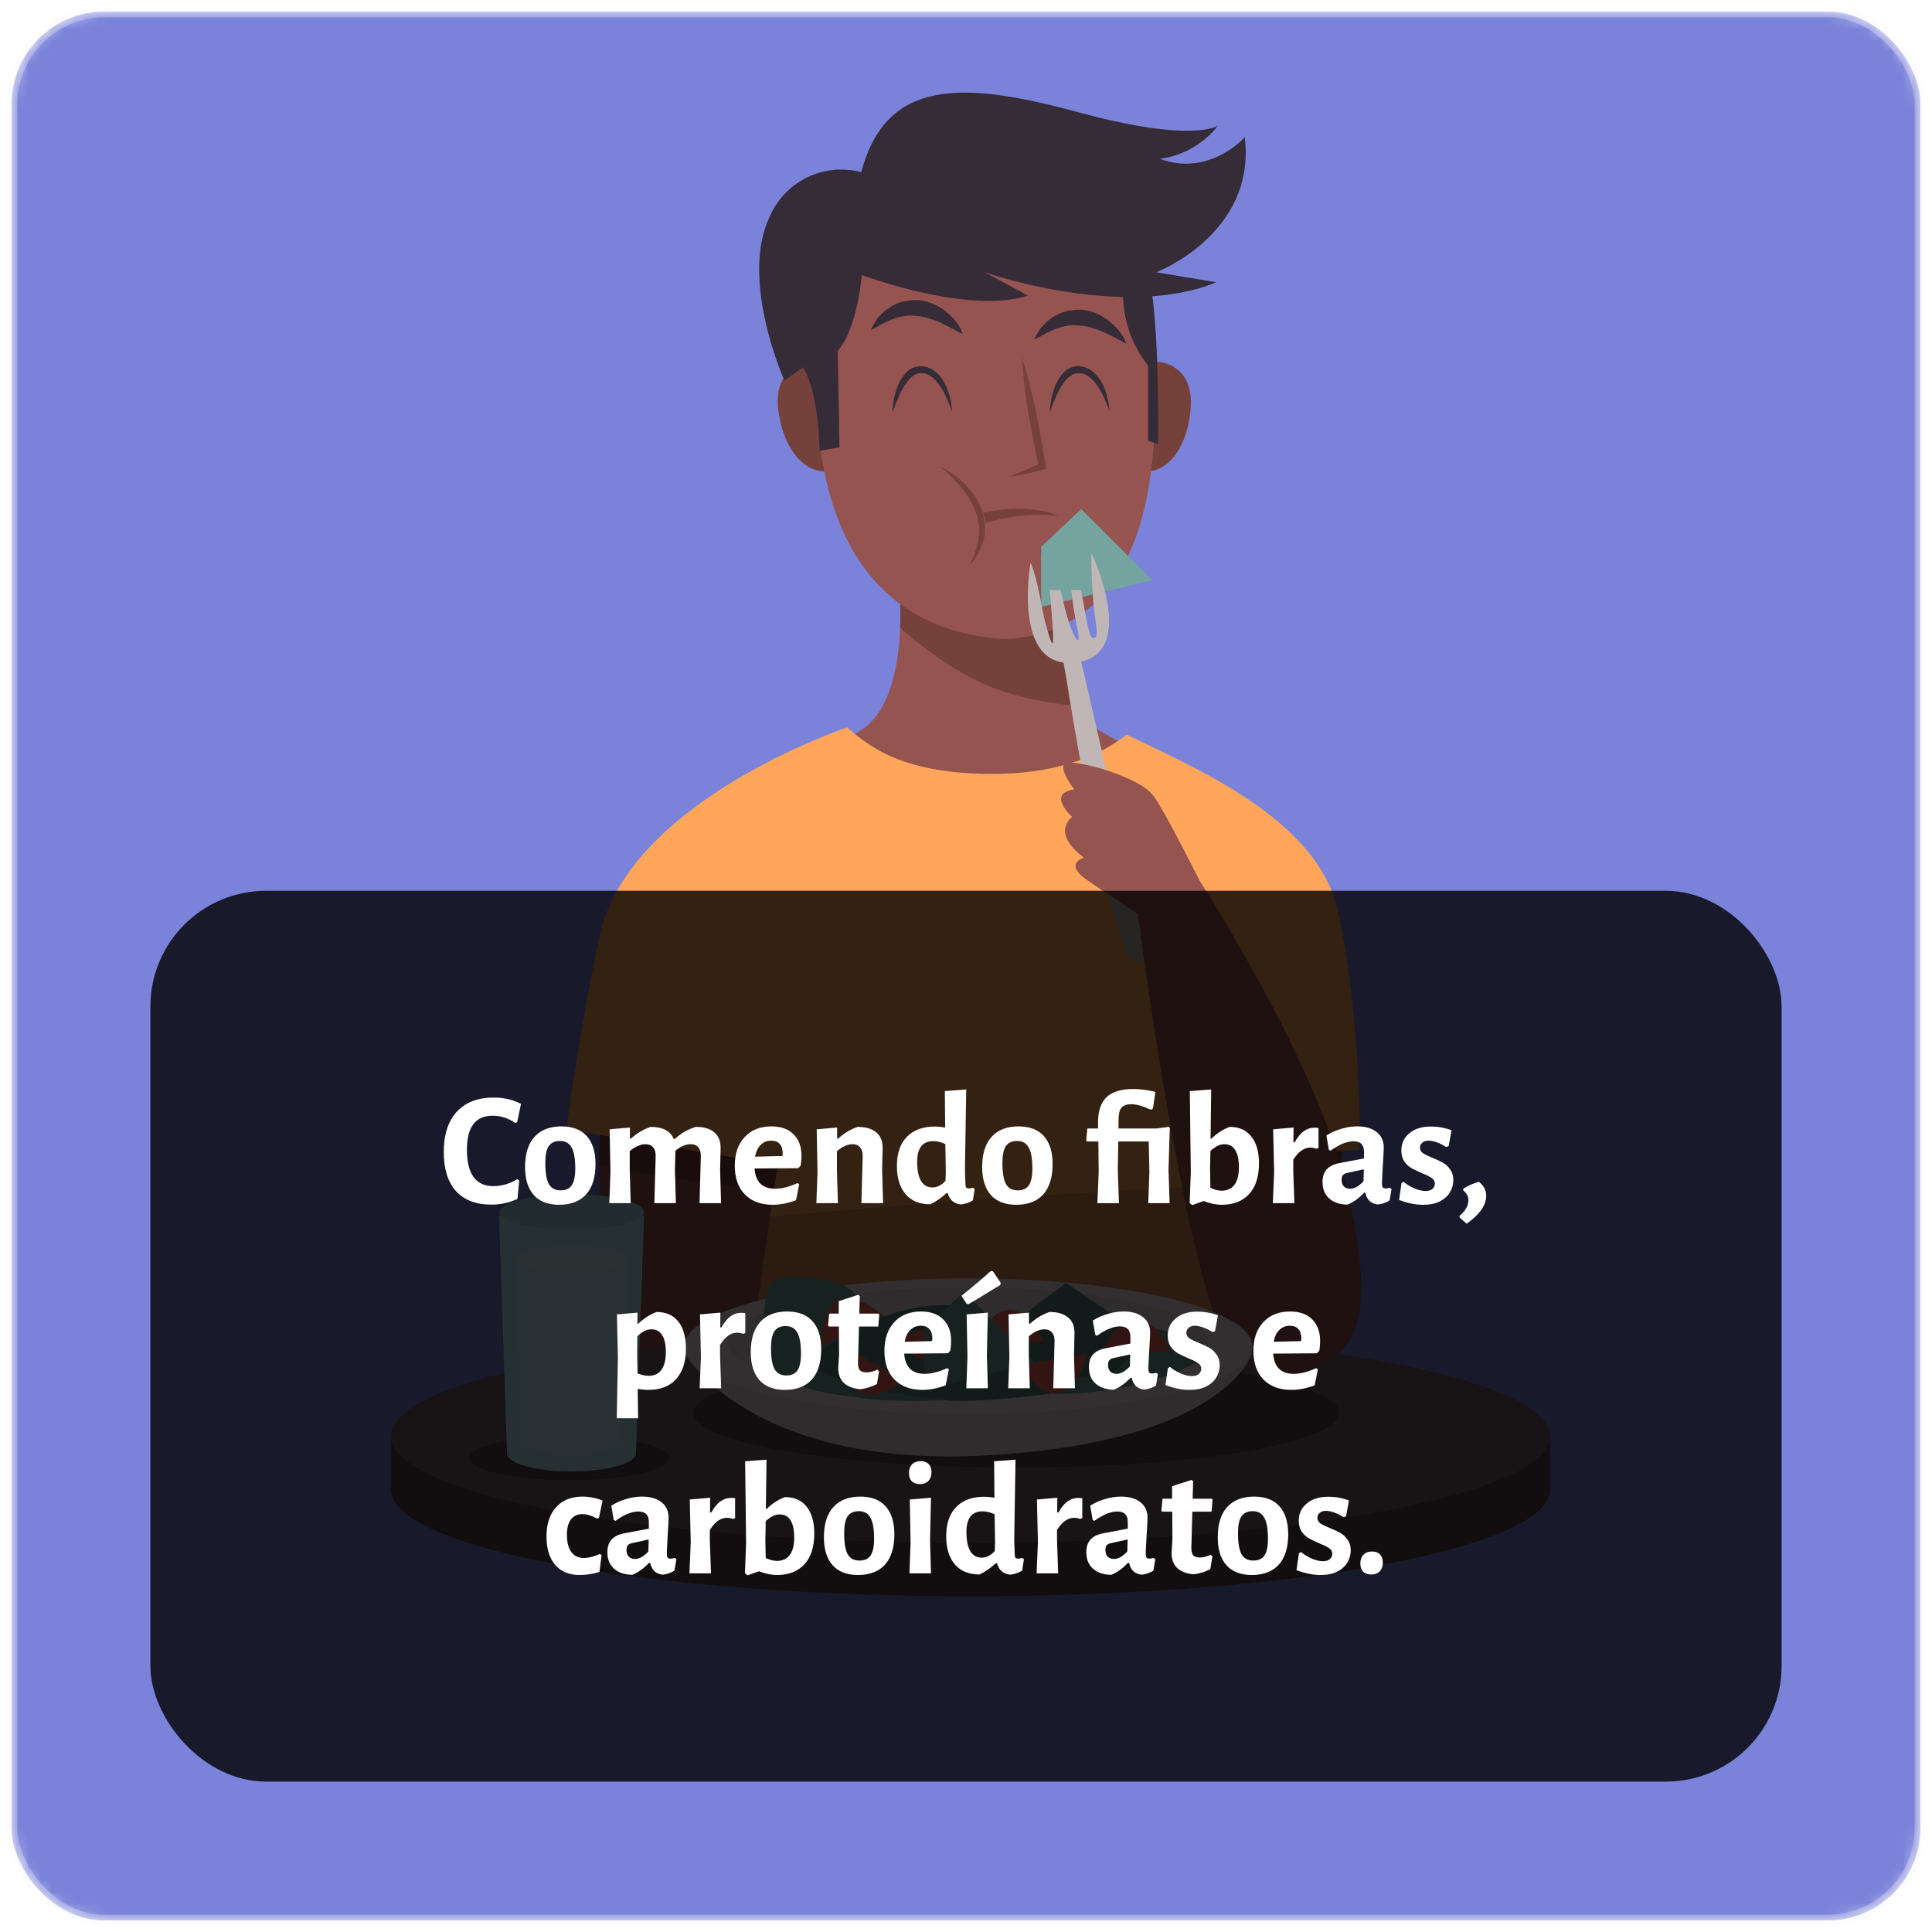 <svg width="167" height="167" viewBox="0 0 167 167" fill="none" xmlns="http://www.w3.org/2000/svg">
<mask id="mask0_136:22594" style="mask-type:alpha" maskUnits="userSpaceOnUse" x="0" y="0" width="167" height="167">
<rect x="1" y="1" width="165" height="165" rx="8" fill="#5988D6" stroke="#EDE6FC" stroke-opacity="0.3"/>
</mask>
<g mask="url(#mask0_136:22594)">
<rect x="1" y="1" width="165" height="165" rx="8" fill="#7A83D9" stroke="#EDE6FC" stroke-opacity="0.3"/>
<g clip-path="url(#clip0_136:22594)">
<path d="M54.883 77.938C58.037 69.473 71.293 65.425 74.666 62.946C79.002 59.792 77.624 49.361 77.624 49.361L84.711 49.545L91.798 49.361C91.798 49.361 90.419 59.792 94.75 62.946C98.123 65.396 111.604 69.444 114.753 77.938C117.901 86.431 114.753 117.822 114.753 117.822H55.938C55.938 117.822 51.734 86.402 54.883 77.938Z" fill="#965450"/>
<path d="M93.118 61.031C89.797 60.691 86.464 60.017 83.575 58.402C81.508 57.238 79.575 55.851 77.809 54.268C77.871 52.639 77.809 51.008 77.624 49.389L84.711 49.574L91.797 49.389C91.797 49.389 90.811 56.816 93.118 61.031Z" fill="#76413B"/>
<path d="M114.753 77.938C117.901 86.402 114.753 117.822 114.753 117.822L100.695 90.433L114.753 77.938Z" fill="#76413B"/>
<path d="M107.533 100.126L117.526 99.359C117.682 91.955 116.5 80.752 115.22 77.298C112.556 70.136 102.621 66.094 97.391 63.499C94.058 66.111 89.537 67.022 84.907 66.89C81.649 66.797 78.062 66.273 75.272 64.445C74.548 63.974 73.859 63.45 73.213 62.877C68.519 65.437 57.281 69.542 54.392 77.292C51.192 85.895 55.471 117.816 55.471 117.816H114.061L107.533 100.126Z" fill="#FFA65B"/>
<path d="M54.225 106.549C54.802 112.973 55.482 117.822 55.482 117.822H114.061L109.004 102.207C90.708 103.268 72.406 104.295 54.225 106.549Z" fill="#D68950"/>
<path d="M67.447 99.192V98.217L51.879 97.514C51.879 97.514 50.725 117.816 57.564 118.272C59.04 118.37 61.6 118.428 64.72 118.462C65.544 112.01 66.473 105.604 67.447 99.192Z" fill="#965450"/>
<path d="M66.865 103.084C67.057 101.788 67.249 100.491 67.441 99.192V98.217L51.873 97.514C51.873 97.514 51.804 98.782 51.798 100.697C56.14 101.596 60.574 102.156 64.933 102.801L66.865 103.084Z" fill="#76413B"/>
<path d="M73.225 62.877C73.225 62.877 54.496 69.139 51.89 80.711C50.304 87.729 48.943 97.629 48.943 97.629L68.37 100.881L69.177 86.616L73.225 62.877Z" fill="#FFA65B"/>
<path d="M127.294 124.148C118.645 121.391 102.436 119.535 83.892 119.535C65.348 119.535 49.157 121.391 40.49 124.148H33.79V128.761C33.79 133.858 56.22 137.986 83.892 137.986C111.564 137.986 133.994 133.858 133.994 128.761V124.148H127.294Z" fill="#594750"/>
<path d="M83.892 133.374C111.563 133.374 133.994 129.243 133.994 124.148C133.994 119.052 111.563 114.922 83.892 114.922C56.221 114.922 33.79 119.052 33.79 124.148C33.79 129.243 56.221 133.374 83.892 133.374Z" fill="#765E69"/>
<path d="M73.974 33.977C72.821 30.425 70.117 31.249 69.863 31.336C69.609 31.422 66.795 31.78 67.28 35.481C67.764 39.183 69.927 41.248 71.95 40.625C74.038 40.296 75.127 37.551 73.974 33.977Z" fill="#76413B"/>
<path d="M102.92 35.268C103.186 31.543 100.366 31.295 100.101 31.278C99.835 31.261 97.085 30.546 96.151 34.161C95.217 37.776 96.462 40.475 98.561 40.683C100.614 41.15 102.644 39.01 102.92 35.268Z" fill="#76413B"/>
<path d="M70.803 27.536C72.221 11.967 84.065 12.838 85.172 12.953C86.285 12.838 98.123 11.961 99.541 27.536C100.972 43.197 98.083 54.671 86.856 55.248C73.721 54.383 69.373 43.197 70.803 27.536Z" fill="#965450"/>
<path d="M88.338 30.869C88.821 32.403 89.221 33.962 89.537 35.539C89.699 36.323 89.86 37.108 89.999 37.898C90.137 38.688 90.264 39.483 90.379 40.273L90.414 40.533L90.189 40.59C89.24 40.851 88.277 41.06 87.306 41.219C88.188 40.781 89.093 40.406 89.999 40.066L89.814 40.383C89.629 39.599 89.462 38.82 89.312 38.03C89.162 37.24 89.018 36.45 88.88 35.66C88.618 34.073 88.437 32.474 88.338 30.869Z" fill="#76413B"/>
<path d="M97.35 29.715L96.987 29.514L96.583 29.294L96.064 29.023C95.874 28.937 95.678 28.827 95.459 28.735C95.241 28.635 95.017 28.547 94.79 28.47C94.565 28.372 94.317 28.331 94.087 28.251C93.848 28.195 93.605 28.158 93.36 28.141L92.997 28.112H92.639C92.404 28.128 92.171 28.165 91.942 28.222C91.705 28.262 91.498 28.366 91.278 28.424C91.17 28.451 91.067 28.496 90.973 28.556L90.679 28.689C90.503 28.764 90.332 28.849 90.166 28.943C90.022 29.035 89.877 29.11 89.768 29.173L89.387 29.364C89.443 29.235 89.506 29.11 89.578 28.989C89.641 28.873 89.722 28.729 89.825 28.568C89.937 28.388 90.07 28.224 90.223 28.078C90.391 27.881 90.585 27.708 90.8 27.565C91.034 27.386 91.287 27.235 91.555 27.115C91.849 26.98 92.159 26.887 92.478 26.838C92.645 26.838 92.812 26.786 92.98 26.775C93.147 26.763 93.314 26.775 93.481 26.775C93.812 26.804 94.139 26.87 94.456 26.971C94.75 27.074 95.034 27.206 95.303 27.363C95.43 27.444 95.557 27.518 95.672 27.599L96.001 27.859C96.194 28.018 96.375 28.192 96.543 28.378C96.79 28.654 97.005 28.958 97.183 29.283C97.252 29.421 97.308 29.566 97.35 29.715Z" fill="#352C38"/>
<path d="M83.2 28.885L82.837 28.683L82.427 28.464L81.914 28.193C81.718 28.107 81.522 27.997 81.338 27.905C81.153 27.812 80.899 27.72 80.669 27.64C80.438 27.559 80.196 27.501 79.96 27.42C79.721 27.364 79.478 27.327 79.233 27.311L78.876 27.282H78.518C78.281 27.298 78.045 27.335 77.814 27.392C77.584 27.432 77.371 27.536 77.151 27.593C77.044 27.623 76.941 27.668 76.846 27.726L76.558 27.859C76.381 27.932 76.21 28.016 76.044 28.112C75.894 28.205 75.756 28.28 75.641 28.343C75.416 28.464 75.266 28.533 75.266 28.533C75.321 28.404 75.385 28.279 75.456 28.159C75.52 28.043 75.6 27.899 75.698 27.738C75.81 27.556 75.945 27.391 76.102 27.247C76.269 27.05 76.463 26.877 76.679 26.734C76.914 26.558 77.167 26.408 77.434 26.285C77.729 26.15 78.042 26.057 78.362 26.008C78.524 26.008 78.691 25.956 78.858 25.944C79.025 25.933 79.193 25.944 79.366 25.944C79.695 25.974 80.02 26.04 80.334 26.14C80.629 26.243 80.913 26.374 81.182 26.532C81.309 26.613 81.441 26.688 81.557 26.769L81.88 27.028C82.075 27.185 82.257 27.359 82.422 27.547C82.671 27.822 82.885 28.126 83.062 28.453C83.123 28.592 83.169 28.736 83.2 28.885Z" fill="#352C38"/>
<path d="M95.915 35.591L95.776 35.199C95.69 34.951 95.54 34.622 95.355 34.207C95.148 33.761 94.882 33.344 94.565 32.968C94.398 32.774 94.204 32.605 93.989 32.466C93.877 32.407 93.761 32.355 93.643 32.31L93.458 32.264H93.412H93.291H93.066L92.928 32.304C92.835 32.304 92.72 32.397 92.616 32.431C92.398 32.575 92.203 32.752 92.04 32.956C91.88 33.156 91.739 33.37 91.619 33.596C91.498 33.815 91.394 34.028 91.302 34.23C91.123 34.634 90.973 34.986 90.887 35.234L90.742 35.626C90.742 35.626 90.742 35.47 90.771 35.205C90.807 34.837 90.871 34.473 90.962 34.115C91.025 33.872 91.105 33.633 91.198 33.4C91.3 33.13 91.431 32.873 91.59 32.633C91.768 32.359 91.995 32.121 92.259 31.93C92.416 31.83 92.587 31.754 92.766 31.705L93.06 31.647H93.285C93.638 31.68 93.978 31.797 94.277 31.987C94.544 32.169 94.778 32.395 94.969 32.656C95.143 32.885 95.288 33.135 95.401 33.4C95.508 33.629 95.595 33.866 95.661 34.109C95.761 34.466 95.831 34.83 95.868 35.199C95.892 35.329 95.907 35.46 95.915 35.591Z" fill="#352C38"/>
<path d="M82.301 35.591L82.156 35.199C82.034 34.861 81.893 34.53 81.736 34.207C81.528 33.761 81.263 33.344 80.946 32.968C80.778 32.774 80.584 32.605 80.369 32.466C80.258 32.405 80.142 32.353 80.023 32.31L79.844 32.264H79.798H79.764C79.844 32.264 79.764 32.264 79.798 32.264H79.677H79.452L79.308 32.304C79.216 32.304 79.1 32.397 78.997 32.431C78.788 32.577 78.604 32.754 78.449 32.956C78.291 33.157 78.15 33.371 78.028 33.596C77.907 33.815 77.803 34.028 77.711 34.23C77.532 34.634 77.382 34.986 77.301 35.234L77.157 35.626C77.148 35.486 77.148 35.345 77.157 35.205C77.196 34.837 77.261 34.473 77.353 34.115C77.412 33.871 77.49 33.632 77.584 33.4C77.685 33.129 77.819 32.872 77.982 32.633C78.156 32.358 78.381 32.119 78.645 31.93C78.802 31.83 78.973 31.754 79.152 31.705L79.446 31.647H79.677C80.028 31.68 80.366 31.797 80.663 31.987C80.93 32.169 81.164 32.395 81.355 32.656C81.531 32.884 81.677 33.134 81.787 33.4C81.893 33.63 81.982 33.867 82.053 34.109C82.15 34.466 82.22 34.831 82.26 35.199C82.301 35.435 82.301 35.591 82.301 35.591Z" fill="#352C38"/>
<path d="M81.263 40.337C81.399 40.393 81.532 40.459 81.661 40.533C82.005 40.718 82.335 40.93 82.647 41.167C82.849 41.327 83.041 41.498 83.223 41.68C83.442 41.879 83.645 42.095 83.829 42.326C84.253 42.823 84.59 43.389 84.826 43.998C84.942 44.313 85.026 44.64 85.074 44.973C85.074 45.134 85.12 45.301 85.132 45.463V45.941C85.118 46.243 85.064 46.542 84.97 46.829C84.912 47.091 84.816 47.343 84.688 47.579C84.602 47.782 84.493 47.976 84.365 48.156L84.065 48.571C83.892 48.796 83.788 48.917 83.788 48.917C83.788 48.917 83.852 48.767 83.967 48.513L84.175 48.057C84.255 47.86 84.322 47.658 84.376 47.452C84.466 47.221 84.525 46.978 84.549 46.731C84.607 46.464 84.632 46.191 84.624 45.918C84.624 45.774 84.624 45.636 84.624 45.486C84.624 45.336 84.578 45.203 84.549 45.053C84.503 44.76 84.426 44.472 84.319 44.194C84.211 43.913 84.084 43.639 83.938 43.375C83.793 43.118 83.634 42.87 83.46 42.632C83.149 42.199 82.806 41.79 82.433 41.409C82.266 41.248 82.122 41.08 81.978 40.954C81.834 40.827 81.713 40.706 81.603 40.619L81.263 40.337Z" fill="#76413B"/>
<path d="M91.619 44.627L91.336 44.586C91.157 44.557 90.898 44.546 90.587 44.517C90.275 44.488 89.918 44.488 89.537 44.517H88.961C88.759 44.517 88.557 44.557 88.384 44.575L87.778 44.632L87.202 44.736L86.666 44.834C86.505 44.861 86.347 44.9 86.193 44.95L85.218 45.197L84.982 44.315L86.031 44.125C86.193 44.125 86.36 44.062 86.545 44.056L87.121 44.015L87.732 43.981H88.367C88.58 43.981 88.793 43.981 89.001 44.021L89.606 44.09C89.8 44.113 89.993 44.145 90.183 44.188C90.356 44.229 90.523 44.252 90.679 44.292C90.999 44.384 91.313 44.495 91.619 44.627Z" fill="#76413B"/>
<path d="M69.396 31.751C69.396 31.751 70.694 33.337 70.838 38.959L72.567 38.67L72.279 22.957C72.279 22.957 82.947 27.426 88.857 25.552L85.109 23.534C85.109 23.534 97.074 27.715 105.146 24.399L99.957 23.534C99.957 23.534 108.606 20.218 107.597 11.858C107.597 11.858 104.57 15.317 100.245 13.732C102.241 13.474 104.055 12.438 105.29 10.848C105.29 10.848 103.272 12.434 93.181 9.695C83.091 6.956 76.604 6.812 74.442 14.885C72.873 14.466 71.205 14.629 69.748 15.345C68.29 16.06 67.141 17.279 66.513 18.777C63.918 24.255 67.81 32.904 67.81 32.904L69.396 31.751Z" fill="#352C38"/>
<path d="M74.585 22.669C74.585 22.669 74.297 29.588 71.558 31.03C68.819 32.471 68.531 23.534 68.531 23.534L74.585 22.669Z" fill="#352C38"/>
<path d="M97.073 25.12C97.019 27.468 97.783 29.761 99.236 31.607V38.094L100.101 38.382C100.101 38.382 100.245 29.588 99.524 24.976C98.803 20.363 97.073 25.12 97.073 25.12Z" fill="#352C38"/>
<path d="M91.734 55.738C92.236 59.4 96.924 89.141 99.092 82.199C99.092 82.199 95.298 64.866 93.112 55.732C92.653 55.757 92.193 55.759 91.734 55.738Z" fill="#C1B6B6"/>
<path d="M90 47.269L93.46 44L99.612 50.153L90 52.459V47.269Z" fill="#74A3A0"/>
<path d="M89.082 48.623C89.082 48.623 87.404 57.941 92.98 57.272C98.555 56.603 94.34 47.804 94.34 47.804C94.32 49.84 94.449 51.875 94.727 53.893C94.727 53.893 95.032 55.484 94.381 55.081C93.85 54.752 93.516 49.378 92.443 47.896C92.446 49.988 92.66 52.075 93.083 54.123C93.608 56.43 92.703 55.208 92.034 52.52C91.492 50.352 91.094 48.242 90.742 48.271C90.391 48.3 90.99 53.08 91.031 55.063C91.059 56.217 90.783 55.392 90.333 53.743C90.068 52.74 89.739 50.185 89.082 48.623Z" fill="#C1B6B6"/>
<path d="M116.621 103.493C114.153 92.244 103.705 76.139 103.705 76.139C102.009 72.794 100.297 69.531 99.668 68.746C98.325 67.017 92.53 65.523 92.022 66.013C91.515 66.503 92.859 68.245 92.859 68.245C92.859 68.245 90.425 68.377 92.674 70.621C92.674 70.621 90.771 71.935 93.689 74.132C93.689 74.132 91.959 74.639 93.85 75.989C95.488 77.142 97.731 78.589 98.348 78.987C99.501 87.636 103.082 112.194 106.276 116.329C106.79 116.992 110.93 120.365 112.654 118.704C112.964 118.693 113.267 118.612 113.542 118.468C116.892 116.623 119.066 114.743 116.621 103.493Z" fill="#965450"/>
<path d="M57.852 126.022C57.852 127.083 53.995 127.948 49.203 127.948C44.411 127.948 40.583 127.083 40.583 126.022C40.583 124.961 44.463 124.119 49.226 124.119C53.989 124.119 57.852 124.955 57.852 126.022Z" fill="#594750"/>
<path d="M55.673 105.091H43.137L43.829 125.635C43.829 126.494 46.331 127.192 49.399 127.192C52.467 127.192 54.958 126.494 54.969 125.635L55.673 105.091Z" fill="#BDEEFF"/>
<path d="M43.177 104.768C43.177 105.621 45.974 106.307 49.428 106.307C52.882 106.307 55.672 105.621 55.672 104.768C55.672 103.914 52.876 103.228 49.428 103.228C45.98 103.228 43.177 103.937 43.177 104.768Z" fill="#A9D5E0"/>
<g opacity="0.4">
<path opacity="0.6" d="M54.254 108.591H44.555L45.092 124.488C45.092 125.157 47.029 125.693 49.405 125.693C51.78 125.693 53.706 125.157 53.718 124.488L54.254 108.591Z" fill="white"/>
<path opacity="0.4" d="M49.428 109.998C52.141 109.998 54.341 109.455 54.341 108.787C54.341 108.118 52.141 107.576 49.428 107.576C46.715 107.576 44.515 108.118 44.515 108.787C44.515 109.455 46.715 109.998 49.428 109.998Z" fill="white"/>
</g>
<path d="M87.859 126.852C103.273 126.852 115.768 124.73 115.768 122.112C115.768 119.495 103.273 117.372 87.859 117.372C72.446 117.372 59.951 119.495 59.951 122.112C59.951 124.73 72.446 126.852 87.859 126.852Z" fill="#594750"/>
<path d="M59.138 116.946C59.138 116.946 64.737 126.996 85.432 125.791C106.127 124.586 108.243 116.946 108.243 116.946H59.138Z" fill="#E8DADB"/>
<path d="M83.696 122.256C97.256 122.256 108.248 119.626 108.248 116.381C108.248 113.136 97.256 110.505 83.696 110.505C70.136 110.505 59.144 113.136 59.144 116.381C59.144 119.626 70.136 122.256 83.696 122.256Z" fill="#FDEDEE"/>
<path d="M83.696 120.838C95.177 120.838 104.483 118.695 104.483 116.052C104.483 113.409 95.177 111.266 83.696 111.266C72.216 111.266 62.909 113.409 62.909 116.052C62.909 118.695 72.216 120.838 83.696 120.838Z" fill="#E8DADB"/>
<path d="M73.744 120.723C73.744 120.723 65.302 120.192 65.838 115.96C66.374 111.727 65.302 109.432 71.408 110.666C77.515 111.9 70.688 115.608 79.135 115.608C87.582 115.608 84.521 120.901 84.521 120.901C84.521 120.901 77.157 121.432 73.744 120.723Z" fill="#74A3A0"/>
<path d="M69.875 117.615C69.875 117.615 75.451 112.621 81.984 112.811C88.517 113.002 82.18 121.074 82.18 121.074C82.18 121.074 71.414 120.117 69.875 117.615Z" fill="#5D8584"/>
<path d="M80.254 117.615C80.254 117.615 88.326 112.425 92.559 113.774C92.559 113.774 90.442 118.387 94.669 119.921C94.669 119.921 86.216 121.27 82.18 121.074C78.143 120.878 80.254 117.615 80.254 117.615Z" fill="#5D8584"/>
<path d="M91.019 120.498C91.019 120.498 95.442 115.504 98.705 114.928C101.969 114.351 103.705 117.615 103.705 117.615C103.705 117.615 99.092 120.498 91.019 120.498Z" fill="#74A3A0"/>
<path d="M86.775 114.928L92.155 110.891L99.461 115.885L96.001 118.768C96.001 118.768 88.903 120.694 86.775 114.928Z" fill="#5D8584"/>
<path d="M71.028 116.271C71.028 116.271 70.838 109.161 76.413 113.774L71.028 116.271Z" fill="#FC6A5A"/>
<path d="M93.966 117.061C93.966 117.061 92.236 123.98 88.107 118.001L93.966 117.061Z" fill="#FC6A5A"/>
<path d="M95.257 117.015C95.257 117.015 97.789 110.367 101.185 116.755L95.257 117.015Z" fill="#FC6A5A"/>
<path d="M84.319 116.329C84.319 116.329 86.683 109.617 90.241 115.919L84.319 116.329Z" fill="#FC6A5A"/>
<path d="M83.016 113.97C83.016 113.97 82.185 121.034 77.33 115.666L83.016 113.97Z" fill="#FC6A5A"/>
<path d="M78.178 119.362C78.178 119.362 72.862 123.398 73.335 116.623L78.178 119.362Z" fill="#FC6A5A"/>
<path d="M79.873 114.922L83.333 111.652L89.485 117.805L79.873 120.111V114.922Z" fill="#74A3A0"/>
<rect x="90" y="48" width="4" height="3" fill="#74A3A0"/>
</g>
</g>
<g filter="url(#filter0_b_136:22594)">
<rect x="13" y="77" width="141" height="77" rx="10" fill="black" fill-opacity="0.8"/>
</g>
<path d="M42.67 94.872C43.547 94.872 44.336 95.054 45.036 95.418L44.7 97L44.546 97.07C44.266 96.874 43.958 96.72 43.622 96.608C43.286 96.496 42.941 96.44 42.586 96.44C41.102 96.44 40.36 97.415 40.36 99.366C40.36 100.421 40.551 101.214 40.934 101.746C41.326 102.269 41.895 102.53 42.642 102.53C42.987 102.53 43.342 102.479 43.706 102.376C44.079 102.264 44.415 102.115 44.714 101.928L44.882 102.026L44.728 103.636C44.019 103.963 43.272 104.126 42.488 104.126C41.144 104.126 40.117 103.734 39.408 102.95C38.708 102.166 38.358 101.041 38.358 99.576C38.358 98.083 38.731 96.925 39.478 96.104C40.234 95.283 41.298 94.872 42.67 94.872ZM48.535 97.364C49.487 97.364 50.215 97.644 50.719 98.204C51.224 98.764 51.475 99.571 51.475 100.626C51.475 101.765 51.205 102.637 50.663 103.244C50.122 103.841 49.343 104.14 48.325 104.14C47.373 104.14 46.645 103.86 46.142 103.3C45.638 102.74 45.386 101.933 45.386 100.878C45.386 99.739 45.656 98.871 46.197 98.274C46.739 97.667 47.518 97.364 48.535 97.364ZM48.41 98.624C47.962 98.624 47.635 98.773 47.429 99.072C47.233 99.371 47.136 99.851 47.136 100.514C47.136 101.373 47.238 101.984 47.444 102.348C47.649 102.712 47.985 102.894 48.452 102.894C48.9 102.894 49.221 102.749 49.417 102.46C49.623 102.161 49.725 101.676 49.725 101.004C49.725 100.155 49.618 99.548 49.404 99.184C49.198 98.811 48.867 98.624 48.41 98.624ZM60.467 104L60.579 99.94C60.579 99.249 60.285 98.904 59.697 98.904C59.277 98.904 58.839 99.091 58.381 99.464L58.339 101.144L58.423 104H56.561L56.673 99.94C56.683 99.604 56.608 99.347 56.449 99.17C56.3 98.993 56.081 98.904 55.791 98.904C55.381 98.904 54.928 99.1 54.433 99.492V101.13L54.517 104H52.669L52.767 101.312L52.697 97.616L54.447 97.462V98.414H54.545C55.059 97.947 55.623 97.611 56.239 97.406C57.285 97.406 57.952 97.756 58.241 98.456H58.325C58.857 97.961 59.464 97.611 60.145 97.406C60.855 97.406 61.391 97.569 61.755 97.896C62.129 98.213 62.306 98.675 62.287 99.282L62.245 101.144L62.329 104H60.467ZM69.002 100.976L65.222 101.004C65.306 102.171 65.899 102.754 67 102.754C67.579 102.754 68.223 102.591 68.932 102.264L69.086 102.362L68.806 103.748C68.097 104.009 67.43 104.14 66.804 104.14C65.778 104.14 64.97 103.841 64.382 103.244C63.804 102.647 63.514 101.821 63.514 100.766C63.514 99.721 63.799 98.895 64.368 98.288C64.938 97.672 65.708 97.364 66.678 97.364C67.509 97.364 68.148 97.593 68.596 98.05C69.054 98.498 69.282 99.128 69.282 99.94C69.282 100.155 69.259 100.425 69.212 100.752L69.002 100.976ZM67.658 99.73C67.658 99.357 67.574 99.077 67.406 98.89C67.238 98.694 66.991 98.596 66.664 98.596C66.3 98.596 65.997 98.717 65.754 98.96C65.512 99.193 65.348 99.534 65.264 99.982L67.63 99.926L67.658 99.73ZM74.57 99.94C74.579 99.613 74.505 99.361 74.346 99.184C74.197 98.997 73.977 98.904 73.688 98.904C73.268 98.904 72.82 99.105 72.344 99.506V101.13L72.428 104H70.566L70.664 101.312L70.594 97.616L72.358 97.462V98.414H72.456C72.969 97.947 73.529 97.611 74.136 97.406C74.845 97.406 75.387 97.569 75.76 97.896C76.133 98.213 76.311 98.675 76.292 99.282L76.25 101.144L76.334 104H74.458L74.57 99.94ZM83.408 101.13L83.45 102.306C83.45 102.465 83.469 102.577 83.506 102.642C83.553 102.698 83.632 102.726 83.744 102.726C83.847 102.726 83.973 102.707 84.122 102.67L84.248 102.782L84.094 103.762C83.777 103.958 83.431 104.075 83.058 104.112C82.769 104.084 82.526 103.986 82.33 103.818C82.134 103.65 81.999 103.421 81.924 103.132H81.812C81.355 103.552 80.888 103.874 80.412 104.098C79.497 104.098 78.788 103.809 78.284 103.23C77.78 102.642 77.528 101.83 77.528 100.794C77.528 99.693 77.817 98.848 78.396 98.26C78.975 97.672 79.777 97.378 80.804 97.378C81.075 97.378 81.373 97.406 81.7 97.462L81.672 94.312L83.52 94.172L83.408 101.13ZM80.678 98.638C79.745 98.638 79.278 99.231 79.278 100.416C79.278 101.153 79.39 101.709 79.614 102.082C79.838 102.455 80.165 102.642 80.594 102.642C81.005 102.642 81.383 102.451 81.728 102.068L81.756 101.298L81.714 98.89C81.35 98.722 81.005 98.638 80.678 98.638ZM88.047 97.364C88.999 97.364 89.727 97.644 90.231 98.204C90.735 98.764 90.987 99.571 90.987 100.626C90.987 101.765 90.716 102.637 90.175 103.244C89.634 103.841 88.855 104.14 87.837 104.14C86.885 104.14 86.157 103.86 85.653 103.3C85.149 102.74 84.897 101.933 84.897 100.878C84.897 99.739 85.168 98.871 85.709 98.274C86.251 97.667 87.03 97.364 88.047 97.364ZM87.921 98.624C87.473 98.624 87.147 98.773 86.941 99.072C86.745 99.371 86.647 99.851 86.647 100.514C86.647 101.373 86.75 101.984 86.955 102.348C87.16 102.712 87.496 102.894 87.963 102.894C88.411 102.894 88.733 102.749 88.929 102.46C89.135 102.161 89.237 101.676 89.237 101.004C89.237 100.155 89.13 99.548 88.915 99.184C88.71 98.811 88.379 98.624 87.921 98.624ZM97.994 94.13C98.536 94.13 99.161 94.214 99.87 94.382L99.66 95.824L99.478 95.922C98.788 95.605 98.223 95.446 97.784 95.446C97.411 95.446 97.136 95.539 96.958 95.726C96.79 95.913 96.702 96.211 96.692 96.622L96.678 97.546H99.982L101.004 97.406L101.116 97.476L101.004 101.13L101.102 104H99.254L99.352 101.312L99.296 98.666H96.664L96.622 101.13L96.72 104H94.858L94.97 101.298L94.942 98.666H93.962L93.892 98.568L93.99 97.546H94.914V97.014C94.914 96.025 95.162 95.297 95.656 94.83C96.16 94.363 96.94 94.13 97.994 94.13ZM106.291 97.406C107.112 97.406 107.738 97.686 108.167 98.246C108.606 98.797 108.825 99.567 108.825 100.556C108.825 101.704 108.54 102.591 107.971 103.216C107.402 103.832 106.613 104.14 105.605 104.14C105.129 104.14 104.606 104.033 104.037 103.818L103.057 104.168L102.833 103.986L102.931 101.326L102.847 94.312L104.695 94.172L104.639 98.414H104.723C104.984 98.162 105.236 97.961 105.479 97.812C105.722 97.653 105.992 97.518 106.291 97.406ZM105.605 102.922C106.072 102.922 106.436 102.754 106.697 102.418C106.958 102.082 107.089 101.569 107.089 100.878C107.089 100.234 106.982 99.744 106.767 99.408C106.562 99.072 106.249 98.904 105.829 98.904C105.446 98.904 105.045 99.1 104.625 99.492L104.597 101.088L104.625 102.67C104.97 102.838 105.297 102.922 105.605 102.922ZM113.621 97.476C113.705 97.476 113.822 97.485 113.971 97.504V99.226L113.775 99.296C113.616 99.231 113.444 99.198 113.257 99.198C112.716 99.198 112.226 99.548 111.787 100.248V101.13L111.885 104H110.023L110.135 101.312L110.051 97.616L111.815 97.462L111.801 98.736H111.913C112.37 97.896 112.94 97.476 113.621 97.476ZM117.315 97.364C118.034 97.364 118.594 97.527 118.995 97.854C119.406 98.171 119.611 98.619 119.611 99.198C119.611 99.366 119.583 99.898 119.527 100.794C119.518 101.055 119.504 101.326 119.485 101.606C119.467 101.877 119.457 102.11 119.457 102.306C119.457 102.465 119.481 102.577 119.527 102.642C119.574 102.698 119.658 102.726 119.779 102.726C119.873 102.726 119.994 102.707 120.143 102.67L120.283 102.782L120.115 103.762C119.817 103.958 119.476 104.075 119.093 104.112C118.813 104.084 118.58 103.986 118.393 103.818C118.207 103.641 118.081 103.398 118.015 103.09H117.917C117.451 103.585 116.97 103.93 116.475 104.126C115.803 104.117 115.276 103.939 114.893 103.594C114.511 103.249 114.319 102.777 114.319 102.18C114.319 101.713 114.436 101.349 114.669 101.088C114.912 100.817 115.276 100.635 115.761 100.542L117.903 100.136V99.562C117.903 98.955 117.605 98.652 117.007 98.652C116.718 98.652 116.41 98.717 116.083 98.848C115.766 98.979 115.407 99.184 115.005 99.464L114.865 99.38L114.655 98.148C115.057 97.896 115.486 97.705 115.943 97.574C116.401 97.434 116.858 97.364 117.315 97.364ZM116.405 101.396C116.256 101.433 116.144 101.499 116.069 101.592C116.004 101.676 115.971 101.807 115.971 101.984C115.971 102.227 116.037 102.418 116.167 102.558C116.298 102.689 116.48 102.754 116.713 102.754C117.077 102.754 117.46 102.539 117.861 102.11L117.889 101.074L116.405 101.396ZM123.678 97.378C124.312 97.378 124.91 97.485 125.47 97.7L125.218 99.072L124.994 99.142C124.723 98.965 124.452 98.829 124.182 98.736C123.911 98.643 123.673 98.596 123.468 98.596C123.244 98.596 123.066 98.657 122.936 98.778C122.805 98.89 122.74 99.03 122.74 99.198C122.74 99.394 122.824 99.553 122.992 99.674C123.169 99.795 123.444 99.931 123.818 100.08C124.191 100.229 124.499 100.374 124.742 100.514C124.984 100.654 125.19 100.85 125.358 101.102C125.535 101.345 125.624 101.648 125.624 102.012C125.624 102.385 125.526 102.735 125.33 103.062C125.143 103.379 124.854 103.641 124.462 103.846C124.07 104.042 123.589 104.14 123.02 104.14C122.348 104.14 121.652 104 120.934 103.72L121.144 102.264L121.326 102.152C121.615 102.395 121.937 102.591 122.292 102.74C122.646 102.88 122.959 102.95 123.23 102.95C123.482 102.95 123.678 102.889 123.818 102.768C123.958 102.637 124.028 102.483 124.028 102.306C124.028 102.11 123.939 101.951 123.762 101.83C123.594 101.709 123.323 101.573 122.95 101.424C122.567 101.256 122.254 101.107 122.012 100.976C121.769 100.836 121.559 100.64 121.382 100.388C121.214 100.136 121.13 99.823 121.13 99.45C121.13 98.843 121.358 98.349 121.816 97.966C122.273 97.574 122.894 97.378 123.678 97.378ZM127.837 102.152C128.257 102.488 128.467 102.889 128.467 103.356C128.467 104.168 127.902 104.975 126.773 105.778L126.171 105.246L126.157 105.106C126.67 104.677 126.927 104.219 126.927 103.734C126.927 103.417 126.778 103.137 126.479 102.894L126.493 102.74C126.922 102.479 127.37 102.283 127.837 102.152ZM56.756 113.406C57.568 113.406 58.193 113.681 58.632 114.232C59.071 114.783 59.29 115.562 59.29 116.57C59.29 117.709 59.005 118.591 58.436 119.216C57.876 119.832 57.083 120.14 56.056 120.14C55.757 120.14 55.445 120.112 55.118 120.056L55.16 122.59H53.312L53.41 117.312L53.326 113.616L55.104 113.462L55.09 114.414H55.188C55.449 114.162 55.701 113.961 55.944 113.812C56.187 113.653 56.457 113.518 56.756 113.406ZM56.07 118.922C56.555 118.922 56.924 118.749 57.176 118.404C57.428 118.059 57.554 117.55 57.554 116.878C57.554 116.225 57.447 115.735 57.232 115.408C57.027 115.072 56.719 114.904 56.308 114.904C55.907 114.904 55.501 115.105 55.09 115.506L55.076 117.13L55.104 118.712C55.44 118.852 55.762 118.922 56.07 118.922ZM64.074 113.476C64.158 113.476 64.275 113.485 64.424 113.504V115.226L64.228 115.296C64.069 115.231 63.897 115.198 63.71 115.198C63.169 115.198 62.679 115.548 62.24 116.248V117.13L62.338 120H60.476L60.588 117.312L60.504 113.616L62.268 113.462L62.254 114.736H62.366C62.823 113.896 63.393 113.476 64.074 113.476ZM68.045 113.364C68.997 113.364 69.725 113.644 70.229 114.204C70.733 114.764 70.985 115.571 70.985 116.626C70.985 117.765 70.715 118.637 70.173 119.244C69.632 119.841 68.853 120.14 67.835 120.14C66.883 120.14 66.155 119.86 65.651 119.3C65.147 118.74 64.895 117.933 64.895 116.878C64.895 115.739 65.166 114.871 65.707 114.274C66.249 113.667 67.028 113.364 68.045 113.364ZM67.919 114.624C67.471 114.624 67.145 114.773 66.939 115.072C66.743 115.371 66.645 115.851 66.645 116.514C66.645 117.373 66.748 117.984 66.953 118.348C67.159 118.712 67.495 118.894 67.961 118.894C68.409 118.894 68.731 118.749 68.927 118.46C69.133 118.161 69.235 117.676 69.235 117.004C69.235 116.155 69.128 115.548 68.913 115.184C68.708 114.811 68.377 114.624 67.919 114.624ZM74.893 118.628C75.192 118.628 75.505 118.549 75.831 118.39L75.985 118.53L75.803 119.636C75.327 119.879 74.842 120.028 74.347 120.084C73.087 119.953 72.457 119.337 72.457 118.236L72.527 117.074L72.513 114.666H71.645L71.575 114.568L71.673 113.546H72.499V112.468L74.193 111.922L74.319 112.034L74.277 113.546H75.943L75.999 113.644L75.915 114.666H74.249L74.165 117.802C74.165 118.101 74.221 118.315 74.333 118.446C74.445 118.567 74.632 118.628 74.893 118.628ZM81.936 116.976L78.156 117.004C78.24 118.171 78.833 118.754 79.934 118.754C80.513 118.754 81.157 118.591 81.866 118.264L82.02 118.362L81.74 119.748C81.031 120.009 80.363 120.14 79.738 120.14C78.711 120.14 77.904 119.841 77.316 119.244C76.737 118.647 76.448 117.821 76.448 116.766C76.448 115.721 76.733 114.895 77.302 114.288C77.871 113.672 78.641 113.364 79.612 113.364C80.443 113.364 81.082 113.593 81.53 114.05C81.987 114.498 82.216 115.128 82.216 115.94C82.216 116.155 82.193 116.425 82.146 116.752L81.936 116.976ZM80.592 115.73C80.592 115.357 80.508 115.077 80.34 114.89C80.172 114.694 79.925 114.596 79.598 114.596C79.234 114.596 78.931 114.717 78.688 114.96C78.445 115.193 78.282 115.534 78.198 115.982L80.564 115.926L80.592 115.73ZM83.626 117.312L83.555 113.616L85.389 113.462L85.305 117.13L85.389 120H83.528L83.626 117.312ZM85.823 109.878L86.496 110.886L86.468 111.068C86.262 111.199 86.108 111.292 86.005 111.348C84.839 112.067 84.083 112.524 83.737 112.72L83.555 112.706L83.108 112.006C84.19 111.138 85.035 110.424 85.641 109.864L85.823 109.878ZM91.154 115.94C91.163 115.613 91.089 115.361 90.93 115.184C90.781 114.997 90.561 114.904 90.272 114.904C89.852 114.904 89.404 115.105 88.928 115.506V117.13L89.012 120H87.15L87.248 117.312L87.178 113.616L88.942 113.462V114.414H89.04C89.553 113.947 90.113 113.611 90.72 113.406C91.429 113.406 91.971 113.569 92.344 113.896C92.717 114.213 92.895 114.675 92.876 115.282L92.834 117.144L92.918 120H91.042L91.154 115.94ZM97.122 113.364C97.841 113.364 98.401 113.527 98.802 113.854C99.213 114.171 99.418 114.619 99.418 115.198C99.418 115.366 99.39 115.898 99.334 116.794C99.325 117.055 99.311 117.326 99.292 117.606C99.273 117.877 99.264 118.11 99.264 118.306C99.264 118.465 99.287 118.577 99.334 118.642C99.381 118.698 99.465 118.726 99.586 118.726C99.679 118.726 99.801 118.707 99.95 118.67L100.09 118.782L99.922 119.762C99.623 119.958 99.283 120.075 98.9 120.112C98.62 120.084 98.387 119.986 98.2 119.818C98.013 119.641 97.887 119.398 97.822 119.09H97.724C97.257 119.585 96.777 119.93 96.282 120.126C95.61 120.117 95.083 119.939 94.7 119.594C94.317 119.249 94.126 118.777 94.126 118.18C94.126 117.713 94.243 117.349 94.476 117.088C94.719 116.817 95.083 116.635 95.568 116.542L97.71 116.136V115.562C97.71 114.955 97.411 114.652 96.814 114.652C96.525 114.652 96.217 114.717 95.89 114.848C95.573 114.979 95.213 115.184 94.812 115.464L94.672 115.38L94.462 114.148C94.863 113.896 95.293 113.705 95.75 113.574C96.207 113.434 96.665 113.364 97.122 113.364ZM96.212 117.396C96.063 117.433 95.951 117.499 95.876 117.592C95.811 117.676 95.778 117.807 95.778 117.984C95.778 118.227 95.843 118.418 95.974 118.558C96.105 118.689 96.287 118.754 96.52 118.754C96.884 118.754 97.267 118.539 97.668 118.11L97.696 117.074L96.212 117.396ZM103.484 113.378C104.119 113.378 104.716 113.485 105.276 113.7L105.024 115.072L104.8 115.142C104.53 114.965 104.259 114.829 103.988 114.736C103.718 114.643 103.48 114.596 103.274 114.596C103.05 114.596 102.873 114.657 102.742 114.778C102.612 114.89 102.546 115.03 102.546 115.198C102.546 115.394 102.63 115.553 102.798 115.674C102.976 115.795 103.251 115.931 103.624 116.08C103.998 116.229 104.306 116.374 104.548 116.514C104.791 116.654 104.996 116.85 105.164 117.102C105.342 117.345 105.43 117.648 105.43 118.012C105.43 118.385 105.332 118.735 105.136 119.062C104.95 119.379 104.66 119.641 104.268 119.846C103.876 120.042 103.396 120.14 102.826 120.14C102.154 120.14 101.459 120 100.74 119.72L100.95 118.264L101.132 118.152C101.422 118.395 101.744 118.591 102.098 118.74C102.453 118.88 102.766 118.95 103.036 118.95C103.288 118.95 103.484 118.889 103.624 118.768C103.764 118.637 103.834 118.483 103.834 118.306C103.834 118.11 103.746 117.951 103.568 117.83C103.4 117.709 103.13 117.573 102.756 117.424C102.374 117.256 102.061 117.107 101.818 116.976C101.576 116.836 101.366 116.64 101.188 116.388C101.02 116.136 100.936 115.823 100.936 115.45C100.936 114.843 101.165 114.349 101.622 113.966C102.08 113.574 102.7 113.378 103.484 113.378ZM113.832 116.976L110.052 117.004C110.136 118.171 110.729 118.754 111.83 118.754C112.409 118.754 113.053 118.591 113.762 118.264L113.916 118.362L113.636 119.748C112.927 120.009 112.26 120.14 111.634 120.14C110.608 120.14 109.8 119.841 109.212 119.244C108.634 118.647 108.344 117.821 108.344 116.766C108.344 115.721 108.629 114.895 109.198 114.288C109.768 113.672 110.538 113.364 111.508 113.364C112.339 113.364 112.978 113.593 113.426 114.05C113.884 114.498 114.112 115.128 114.112 115.94C114.112 116.155 114.089 116.425 114.042 116.752L113.832 116.976ZM112.488 115.73C112.488 115.357 112.404 115.077 112.236 114.89C112.068 114.694 111.821 114.596 111.494 114.596C111.13 114.596 110.827 114.717 110.584 114.96C110.342 115.193 110.178 115.534 110.094 115.982L112.46 115.926L112.488 115.73ZM50.36 129.364C50.668 129.364 50.971 129.397 51.27 129.462C51.578 129.518 51.849 129.602 52.082 129.714L51.774 131.198L51.62 131.268C51.144 131.007 50.719 130.876 50.346 130.876C49.917 130.876 49.585 131.03 49.352 131.338C49.119 131.646 49.002 132.085 49.002 132.654C49.002 133.307 49.128 133.807 49.38 134.152C49.632 134.497 49.991 134.67 50.458 134.67C50.878 134.67 51.345 134.553 51.858 134.32L51.998 134.432L51.816 135.874C51.256 136.051 50.682 136.14 50.094 136.14C49.198 136.14 48.498 135.851 47.994 135.272C47.49 134.684 47.238 133.867 47.238 132.822C47.238 131.739 47.513 130.895 48.064 130.288C48.615 129.672 49.38 129.364 50.36 129.364ZM55.498 129.364C56.217 129.364 56.777 129.527 57.178 129.854C57.589 130.171 57.794 130.619 57.794 131.198C57.794 131.366 57.766 131.898 57.71 132.794C57.701 133.055 57.687 133.326 57.668 133.606C57.649 133.877 57.64 134.11 57.64 134.306C57.64 134.465 57.663 134.577 57.71 134.642C57.757 134.698 57.841 134.726 57.962 134.726C58.055 134.726 58.177 134.707 58.326 134.67L58.466 134.782L58.298 135.762C57.999 135.958 57.659 136.075 57.276 136.112C56.996 136.084 56.763 135.986 56.576 135.818C56.389 135.641 56.263 135.398 56.198 135.09H56.1C55.633 135.585 55.153 135.93 54.658 136.126C53.986 136.117 53.459 135.939 53.076 135.594C52.693 135.249 52.502 134.777 52.502 134.18C52.502 133.713 52.619 133.349 52.852 133.088C53.095 132.817 53.459 132.635 53.944 132.542L56.086 132.136V131.562C56.086 130.955 55.787 130.652 55.19 130.652C54.901 130.652 54.593 130.717 54.266 130.848C53.949 130.979 53.589 131.184 53.188 131.464L53.048 131.38L52.838 130.148C53.239 129.896 53.669 129.705 54.126 129.574C54.583 129.434 55.041 129.364 55.498 129.364ZM54.588 133.396C54.439 133.433 54.327 133.499 54.252 133.592C54.187 133.676 54.154 133.807 54.154 133.984C54.154 134.227 54.219 134.418 54.35 134.558C54.481 134.689 54.663 134.754 54.896 134.754C55.26 134.754 55.643 134.539 56.044 134.11L56.072 133.074L54.588 133.396ZM63.192 129.476C63.276 129.476 63.393 129.485 63.542 129.504V131.226L63.346 131.296C63.188 131.231 63.015 131.198 62.828 131.198C62.287 131.198 61.797 131.548 61.358 132.248V133.13L61.456 136H59.594L59.706 133.312L59.622 129.616L61.386 129.462L61.372 130.736H61.484C61.942 129.896 62.511 129.476 63.192 129.476ZM67.852 129.406C68.674 129.406 69.299 129.686 69.728 130.246C70.167 130.797 70.386 131.567 70.386 132.556C70.386 133.704 70.102 134.591 69.532 135.216C68.963 135.832 68.174 136.14 67.166 136.14C66.69 136.14 66.168 136.033 65.598 135.818L64.618 136.168L64.394 135.986L64.492 133.326L64.408 126.312L66.256 126.172L66.2 130.414H66.284C66.546 130.162 66.798 129.961 67.04 129.812C67.283 129.653 67.554 129.518 67.852 129.406ZM67.166 134.922C67.633 134.922 67.997 134.754 68.258 134.418C68.52 134.082 68.65 133.569 68.65 132.878C68.65 132.234 68.543 131.744 68.328 131.408C68.123 131.072 67.81 130.904 67.39 130.904C67.008 130.904 66.606 131.1 66.186 131.492L66.158 133.088L66.186 134.67C66.532 134.838 66.858 134.922 67.166 134.922ZM74.368 129.364C75.32 129.364 76.049 129.644 76.552 130.204C77.056 130.764 77.308 131.571 77.308 132.626C77.308 133.765 77.038 134.637 76.496 135.244C75.955 135.841 75.176 136.14 74.159 136.14C73.207 136.14 72.478 135.86 71.975 135.3C71.471 134.74 71.219 133.933 71.219 132.878C71.219 131.739 71.489 130.871 72.031 130.274C72.572 129.667 73.351 129.364 74.368 129.364ZM74.243 130.624C73.794 130.624 73.468 130.773 73.263 131.072C73.067 131.371 72.969 131.851 72.969 132.514C72.969 133.373 73.071 133.984 73.276 134.348C73.482 134.712 73.818 134.894 74.284 134.894C74.733 134.894 75.055 134.749 75.251 134.46C75.456 134.161 75.558 133.676 75.558 133.004C75.558 132.155 75.451 131.548 75.237 131.184C75.031 130.811 74.7 130.624 74.243 130.624ZM78.71 133.312L78.641 129.616L80.475 129.462L80.391 133.13L80.475 136H78.612L78.71 133.312ZM79.593 126.298C79.882 126.298 80.106 126.382 80.264 126.55C80.433 126.718 80.516 126.951 80.516 127.25C80.516 127.567 80.428 127.819 80.251 128.006C80.073 128.193 79.831 128.286 79.522 128.286C79.215 128.286 78.977 128.202 78.808 128.034C78.65 127.866 78.57 127.628 78.57 127.32C78.57 127.012 78.659 126.765 78.837 126.578C79.023 126.391 79.275 126.298 79.593 126.298ZM87.667 133.13L87.709 134.306C87.709 134.465 87.728 134.577 87.765 134.642C87.811 134.698 87.891 134.726 88.003 134.726C88.106 134.726 88.231 134.707 88.381 134.67L88.507 134.782L88.353 135.762C88.035 135.958 87.69 136.075 87.317 136.112C87.028 136.084 86.785 135.986 86.589 135.818C86.393 135.65 86.257 135.421 86.183 135.132H86.071C85.614 135.552 85.147 135.874 84.671 136.098C83.756 136.098 83.047 135.809 82.543 135.23C82.039 134.642 81.787 133.83 81.787 132.794C81.787 131.693 82.076 130.848 82.655 130.26C83.234 129.672 84.036 129.378 85.063 129.378C85.334 129.378 85.632 129.406 85.959 129.462L85.931 126.312L87.779 126.172L87.667 133.13ZM84.937 130.638C84.004 130.638 83.537 131.231 83.537 132.416C83.537 133.153 83.649 133.709 83.873 134.082C84.097 134.455 84.424 134.642 84.853 134.642C85.263 134.642 85.641 134.451 85.987 134.068L86.015 133.298L85.973 130.89C85.609 130.722 85.263 130.638 84.937 130.638ZM93.202 129.476C93.286 129.476 93.403 129.485 93.552 129.504V131.226L93.356 131.296C93.197 131.231 93.025 131.198 92.838 131.198C92.297 131.198 91.807 131.548 91.368 132.248V133.13L91.466 136H89.604L89.716 133.312L89.632 129.616L91.396 129.462L91.382 130.736H91.494C91.951 129.896 92.521 129.476 93.202 129.476ZM96.897 129.364C97.615 129.364 98.175 129.527 98.576 129.854C98.987 130.171 99.192 130.619 99.192 131.198C99.192 131.366 99.165 131.898 99.109 132.794C99.099 133.055 99.085 133.326 99.067 133.606C99.048 133.877 99.038 134.11 99.038 134.306C99.038 134.465 99.062 134.577 99.109 134.642C99.155 134.698 99.239 134.726 99.361 134.726C99.454 134.726 99.575 134.707 99.725 134.67L99.865 134.782L99.697 135.762C99.398 135.958 99.057 136.075 98.674 136.112C98.394 136.084 98.161 135.986 97.975 135.818C97.788 135.641 97.662 135.398 97.597 135.09H97.499C97.032 135.585 96.551 135.93 96.056 136.126C95.385 136.117 94.857 135.939 94.475 135.594C94.092 135.249 93.9 134.777 93.9 134.18C93.9 133.713 94.017 133.349 94.251 133.088C94.493 132.817 94.857 132.635 95.343 132.542L97.484 132.136V131.562C97.484 130.955 97.186 130.652 96.588 130.652C96.299 130.652 95.991 130.717 95.665 130.848C95.347 130.979 94.988 131.184 94.587 131.464L94.447 131.38L94.237 130.148C94.638 129.896 95.067 129.705 95.525 129.574C95.982 129.434 96.439 129.364 96.897 129.364ZM95.987 133.396C95.837 133.433 95.725 133.499 95.65 133.592C95.585 133.676 95.552 133.807 95.552 133.984C95.552 134.227 95.618 134.418 95.749 134.558C95.879 134.689 96.061 134.754 96.294 134.754C96.659 134.754 97.041 134.539 97.442 134.11L97.471 133.074L95.987 133.396ZM103.707 134.628C104.005 134.628 104.318 134.549 104.645 134.39L104.799 134.53L104.617 135.636C104.141 135.879 103.655 136.028 103.161 136.084C101.901 135.953 101.271 135.337 101.271 134.236L101.341 133.074L101.327 130.666H100.459L100.389 130.568L100.487 129.546H101.313V128.468L103.007 127.922L103.133 128.034L103.091 129.546H104.757L104.813 129.644L104.729 130.666H103.063L102.979 133.802C102.979 134.101 103.035 134.315 103.147 134.446C103.259 134.567 103.445 134.628 103.707 134.628ZM108.411 129.364C109.363 129.364 110.091 129.644 110.595 130.204C111.099 130.764 111.351 131.571 111.351 132.626C111.351 133.765 111.081 134.637 110.539 135.244C109.998 135.841 109.219 136.14 108.201 136.14C107.249 136.14 106.521 135.86 106.017 135.3C105.513 134.74 105.261 133.933 105.261 132.878C105.261 131.739 105.532 130.871 106.073 130.274C106.615 129.667 107.394 129.364 108.411 129.364ZM108.285 130.624C107.837 130.624 107.511 130.773 107.305 131.072C107.109 131.371 107.011 131.851 107.011 132.514C107.011 133.373 107.114 133.984 107.319 134.348C107.525 134.712 107.861 134.894 108.327 134.894C108.775 134.894 109.097 134.749 109.293 134.46C109.499 134.161 109.601 133.676 109.601 133.004C109.601 132.155 109.494 131.548 109.279 131.184C109.074 130.811 108.743 130.624 108.285 130.624ZM114.811 129.378C115.446 129.378 116.043 129.485 116.603 129.7L116.351 131.072L116.127 131.142C115.857 130.965 115.586 130.829 115.315 130.736C115.045 130.643 114.807 130.596 114.601 130.596C114.377 130.596 114.2 130.657 114.069 130.778C113.939 130.89 113.873 131.03 113.873 131.198C113.873 131.394 113.957 131.553 114.125 131.674C114.303 131.795 114.578 131.931 114.951 132.08C115.325 132.229 115.633 132.374 115.875 132.514C116.118 132.654 116.323 132.85 116.491 133.102C116.669 133.345 116.757 133.648 116.757 134.012C116.757 134.385 116.659 134.735 116.463 135.062C116.277 135.379 115.987 135.641 115.595 135.846C115.203 136.042 114.723 136.14 114.153 136.14C113.481 136.14 112.786 136 112.067 135.72L112.277 134.264L112.459 134.152C112.749 134.395 113.071 134.591 113.425 134.74C113.78 134.88 114.093 134.95 114.363 134.95C114.615 134.95 114.811 134.889 114.951 134.768C115.091 134.637 115.161 134.483 115.161 134.306C115.161 134.11 115.073 133.951 114.895 133.83C114.727 133.709 114.457 133.573 114.083 133.424C113.701 133.256 113.388 133.107 113.145 132.976C112.903 132.836 112.693 132.64 112.515 132.388C112.347 132.136 112.263 131.823 112.263 131.45C112.263 130.843 112.492 130.349 112.949 129.966C113.407 129.574 114.027 129.378 114.811 129.378ZM118.607 134.11C118.896 134.11 119.12 134.194 119.279 134.362C119.447 134.53 119.531 134.763 119.531 135.062C119.531 135.379 119.442 135.631 119.265 135.818C119.087 136.005 118.845 136.098 118.537 136.098C118.229 136.098 117.991 136.014 117.823 135.846C117.664 135.678 117.585 135.44 117.585 135.132C117.585 134.824 117.673 134.577 117.851 134.39C118.037 134.203 118.289 134.11 118.607 134.11Z" fill="white"/>
<defs>
<filter id="filter0_b_136:22594" x="3" y="67" width="161" height="97" filterUnits="userSpaceOnUse" color-interpolation-filters="sRGB">
<feFlood flood-opacity="0" result="BackgroundImageFix"/>
<feGaussianBlur in="BackgroundImage" stdDeviation="5"/>
<feComposite in2="SourceAlpha" operator="in" result="effect1_backgroundBlur_136:22594"/>
<feBlend mode="normal" in="SourceGraphic" in2="effect1_backgroundBlur_136:22594" result="shape"/>
</filter>
<clipPath id="clip0_136:22594">
<rect width="100.21" height="129.986" fill="white" transform="translate(33.79 8)"/>
</clipPath>
</defs>
</svg>
